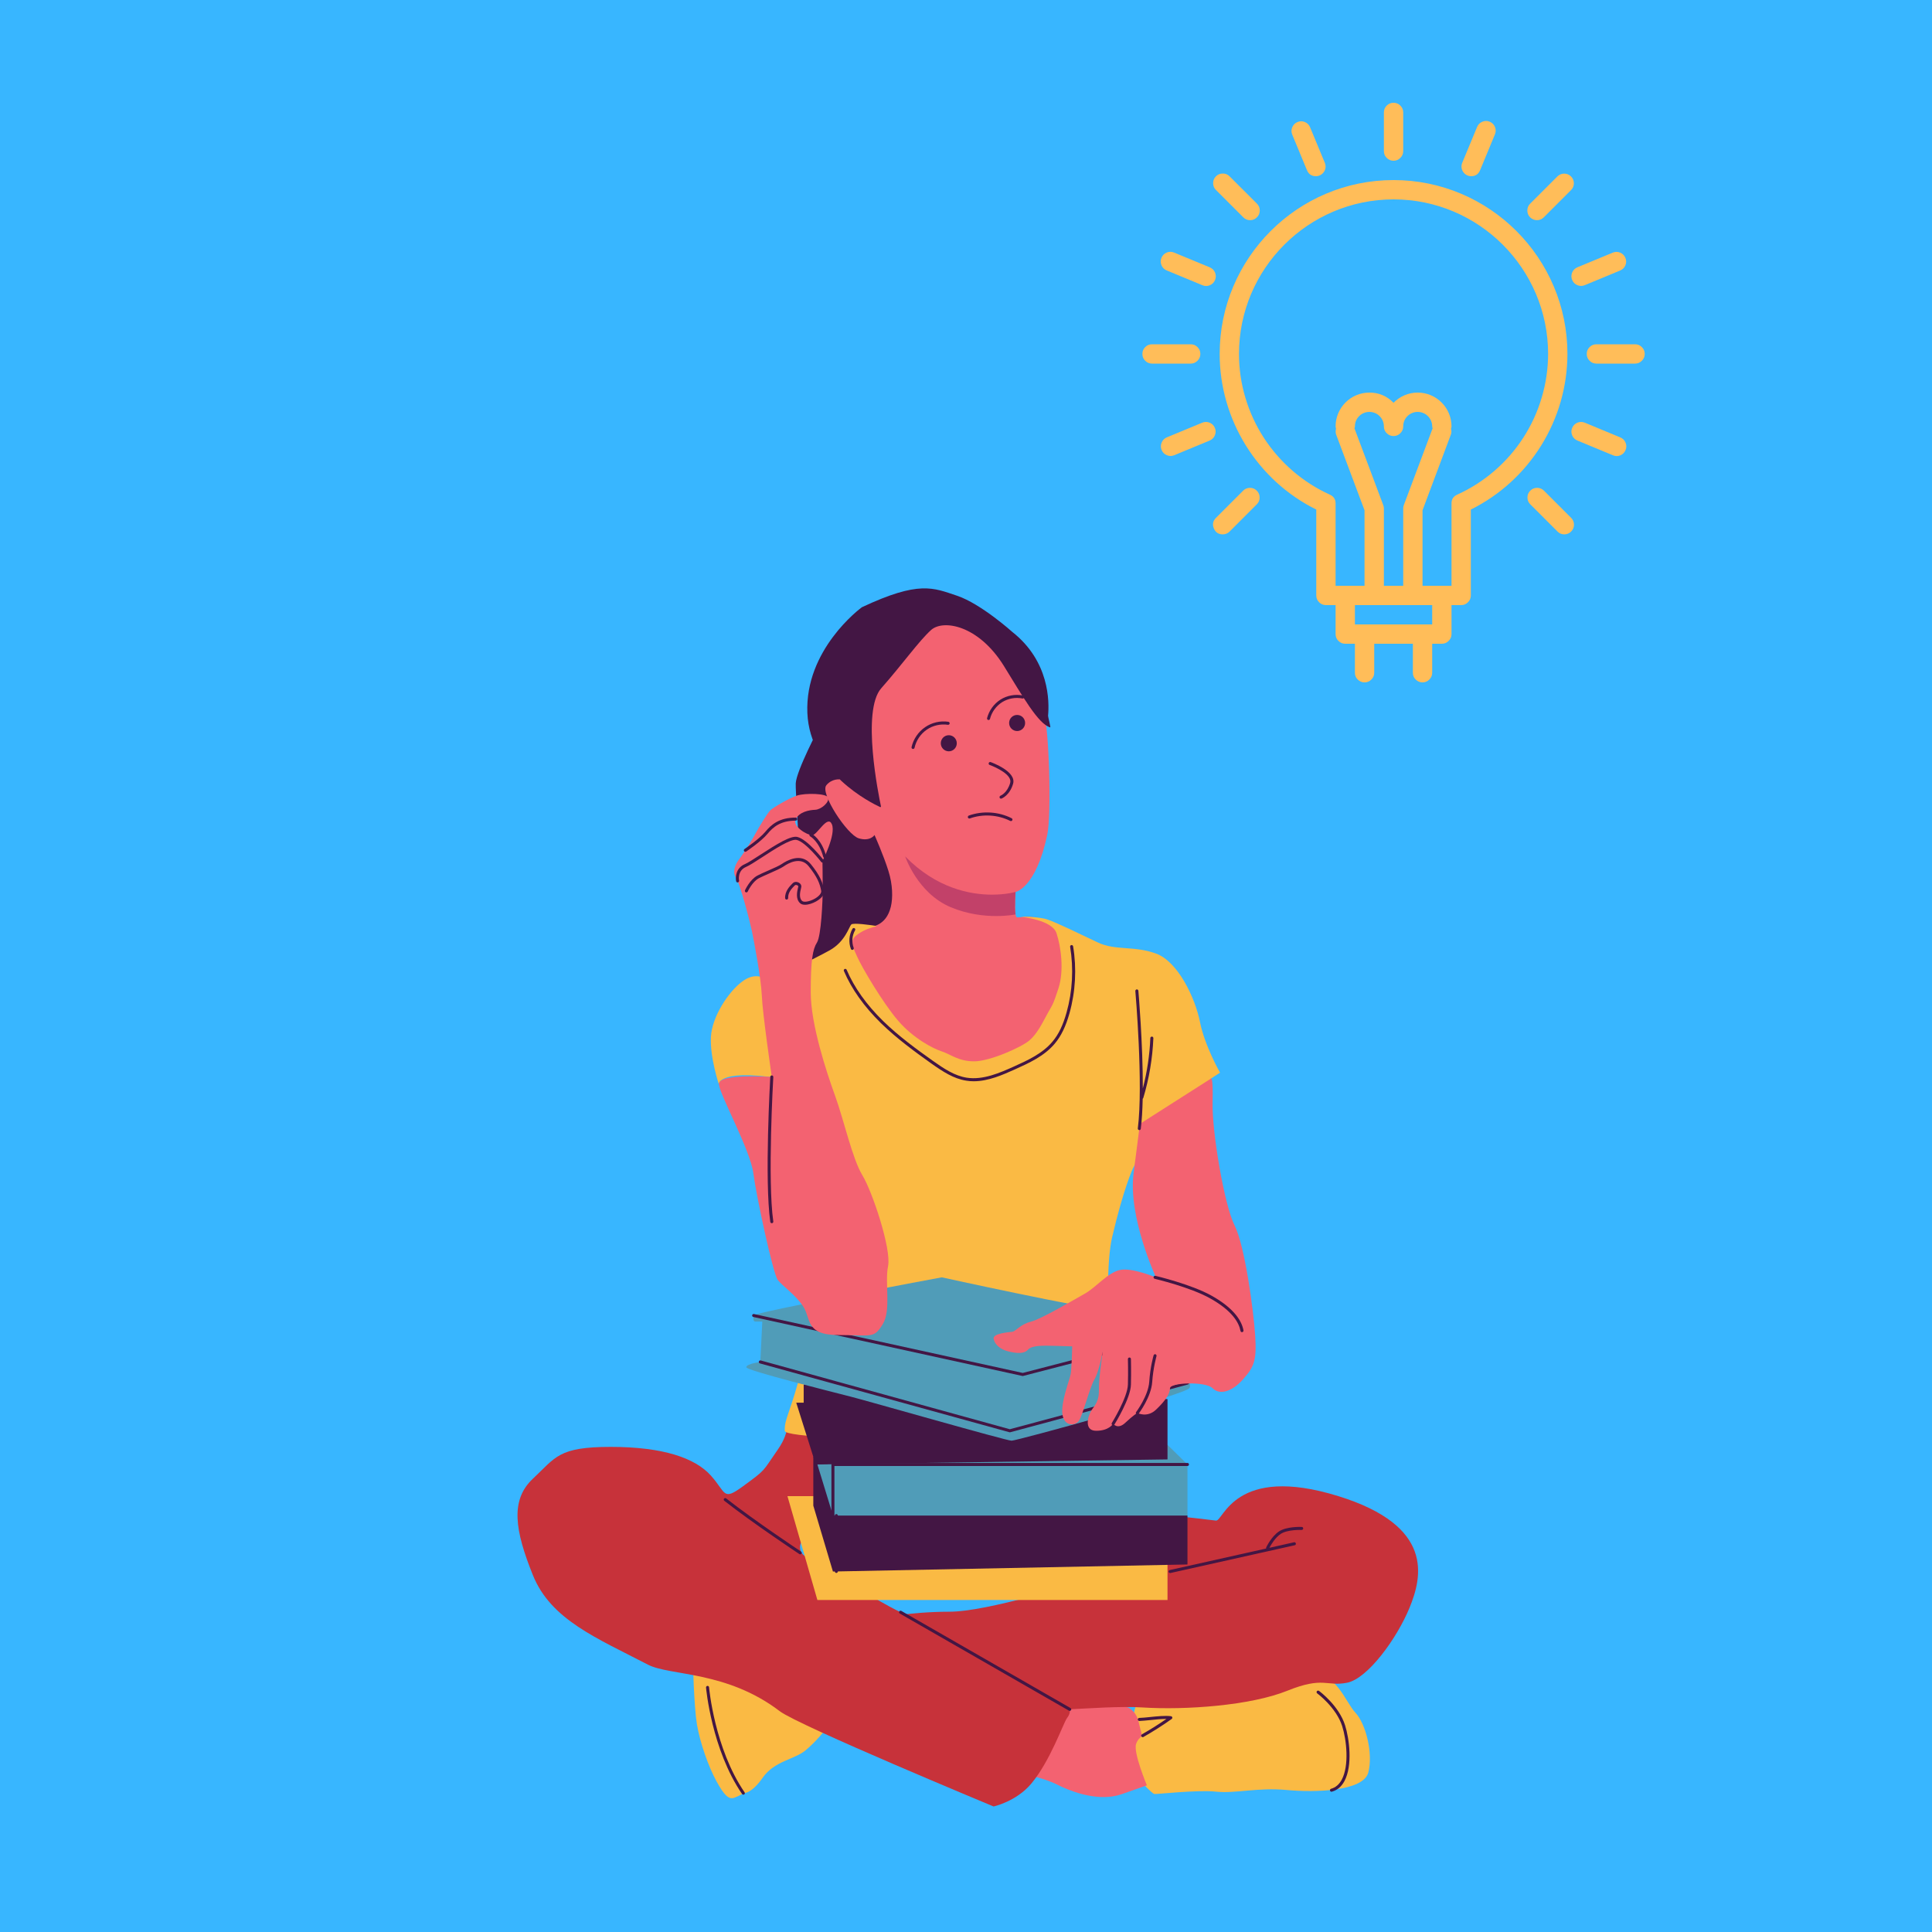 <svg xmlns="http://www.w3.org/2000/svg" xmlns:xlink="http://www.w3.org/1999/xlink" width="200" zoomAndPan="magnify" viewBox="0 0 150 150" height="200" preserveAspectRatio="xMidYMid meet" version="1.0"><defs><clipPath id="id1"><path d="M 67.785 115.285 L 110.098 115.285 L 110.098 132.879 L 67.785 132.879 Z M 67.785 115.285 " clip-rule="nonzero"/></clipPath><clipPath id="id2"><path d="M 40 110 L 84 110 L 84 140.281 L 40 140.281 Z M 40 110 " clip-rule="nonzero"/></clipPath><clipPath id="id3"><path d="M 62 45.031 L 82 45.031 L 82 63 L 62 63 Z M 62 45.031 " clip-rule="nonzero"/></clipPath></defs><rect x="-15" width="180" fill="rgb(100%, 100%, 100%)" y="-15" height="180" fill-opacity="1"/><rect x="-15" width="180" fill="rgb(21.959%, 71.37%, 100%)" y="-15" height="180" fill-opacity="1"/><rect x="-15" width="180" fill="rgb(100%, 100%, 100%)" y="-15" height="180" fill-opacity="1"/><rect x="-15" width="180" fill="rgb(21.959%, 71.37%, 100%)" y="-15" height="180" fill-opacity="1"/><path fill="rgb(100%, 74.12%, 34.9%)" d="M 110.445 52.98 C 110.652 52.98 110.828 52.906 110.973 52.758 C 111.121 52.613 111.195 52.438 111.195 52.23 L 111.195 49.98 L 111.945 49.98 C 112.152 49.98 112.328 49.906 112.473 49.758 C 112.621 49.613 112.695 49.438 112.695 49.23 L 112.695 46.98 L 113.445 46.98 C 113.652 46.98 113.828 46.906 113.973 46.758 C 114.121 46.613 114.195 46.438 114.195 46.23 L 114.195 39.562 C 115.316 39.004 116.344 38.301 117.273 37.457 C 118.203 36.609 118.996 35.652 119.66 34.586 C 120.32 33.52 120.824 32.383 121.172 31.176 C 121.516 29.969 121.691 28.734 121.695 27.48 C 121.695 20.035 115.637 13.98 108.195 13.98 C 100.75 13.98 94.695 20.035 94.695 27.48 C 94.695 28.734 94.871 29.969 95.215 31.176 C 95.562 32.383 96.066 33.52 96.727 34.586 C 97.391 35.652 98.184 36.609 99.113 37.457 C 100.043 38.301 101.07 39.004 102.195 39.562 L 102.195 46.23 C 102.195 46.438 102.266 46.613 102.414 46.758 C 102.559 46.906 102.738 46.98 102.945 46.98 L 103.695 46.98 L 103.695 49.23 C 103.695 49.438 103.766 49.613 103.914 49.758 C 104.059 49.906 104.238 49.98 104.445 49.98 L 105.195 49.98 L 105.195 52.23 C 105.195 52.438 105.266 52.613 105.414 52.758 C 105.559 52.906 105.738 52.98 105.945 52.98 C 106.152 52.98 106.328 52.906 106.473 52.758 C 106.621 52.613 106.695 52.438 106.695 52.23 L 106.695 49.98 L 109.695 49.98 L 109.695 52.23 C 109.695 52.438 109.766 52.613 109.914 52.758 C 110.059 52.906 110.238 52.98 110.445 52.98 Z M 103.254 38.406 C 102.203 37.93 101.242 37.316 100.367 36.562 C 99.496 35.809 98.746 34.949 98.117 33.98 C 97.492 33.012 97.016 31.973 96.688 30.867 C 96.359 29.762 96.195 28.633 96.195 27.48 C 96.195 20.863 101.578 15.48 108.195 15.48 C 114.809 15.48 120.195 20.863 120.195 27.48 C 120.191 28.633 120.027 29.762 119.699 30.867 C 119.371 31.973 118.895 33.012 118.27 33.98 C 117.645 34.949 116.895 35.809 116.02 36.562 C 115.145 37.316 114.184 37.93 113.133 38.406 C 112.84 38.539 112.691 38.766 112.695 39.09 L 112.695 45.48 L 110.445 45.48 L 110.445 39.617 L 112.645 33.742 C 112.699 33.594 112.699 33.441 112.656 33.293 C 112.672 33.23 112.695 33.172 112.695 33.105 C 112.695 31.656 111.516 30.48 110.07 30.48 C 109.332 30.48 108.672 30.785 108.195 31.273 C 107.68 30.746 107.055 30.48 106.32 30.48 C 104.871 30.48 103.695 31.656 103.695 33.105 C 103.695 33.172 103.715 33.23 103.73 33.293 C 103.688 33.441 103.688 33.594 103.738 33.742 L 105.941 39.617 L 105.941 45.48 L 103.695 45.48 L 103.695 39.09 C 103.695 38.766 103.547 38.539 103.254 38.406 Z M 107.395 39.215 L 105.16 33.258 C 105.176 33.207 105.195 33.16 105.195 33.105 C 105.195 32.957 105.223 32.812 105.277 32.672 C 105.336 32.535 105.418 32.414 105.523 32.309 C 105.629 32.203 105.75 32.121 105.887 32.066 C 106.027 32.008 106.168 31.98 106.32 31.98 C 106.469 31.98 106.609 32.008 106.75 32.066 C 106.887 32.121 107.008 32.203 107.113 32.309 C 107.219 32.414 107.301 32.535 107.359 32.672 C 107.414 32.812 107.445 32.957 107.445 33.105 C 107.445 33.312 107.516 33.488 107.664 33.633 C 107.809 33.781 107.988 33.855 108.195 33.855 C 108.402 33.855 108.578 33.781 108.723 33.633 C 108.871 33.488 108.945 33.312 108.945 33.105 C 108.945 32.957 108.973 32.812 109.027 32.672 C 109.086 32.535 109.168 32.414 109.273 32.309 C 109.379 32.203 109.5 32.121 109.637 32.066 C 109.777 32.008 109.918 31.98 110.07 31.98 C 110.219 31.98 110.359 32.008 110.5 32.066 C 110.637 32.121 110.758 32.203 110.863 32.309 C 110.969 32.414 111.051 32.535 111.109 32.672 C 111.164 32.812 111.195 32.957 111.195 33.105 C 111.195 33.16 111.215 33.207 111.227 33.258 L 108.992 39.215 C 108.961 39.301 108.945 39.387 108.945 39.48 L 108.945 45.48 L 107.445 45.48 L 107.445 39.48 C 107.445 39.391 107.426 39.301 107.395 39.215 Z M 111.195 46.98 L 111.195 48.48 L 105.195 48.48 L 105.195 46.98 Z M 108.945 11.73 L 108.945 8.73 C 108.945 8.523 108.871 8.344 108.723 8.199 C 108.578 8.051 108.402 7.98 108.195 7.98 C 107.988 7.98 107.809 8.051 107.664 8.199 C 107.516 8.344 107.445 8.523 107.445 8.73 L 107.445 11.73 C 107.445 11.938 107.516 12.113 107.664 12.258 C 107.809 12.406 107.988 12.48 108.195 12.48 C 108.402 12.48 108.578 12.406 108.723 12.258 C 108.871 12.113 108.945 11.938 108.945 11.73 Z M 123.195 27.48 C 123.195 27.688 123.266 27.863 123.414 28.008 C 123.559 28.156 123.738 28.23 123.945 28.23 L 126.945 28.23 C 127.152 28.23 127.328 28.156 127.473 28.008 C 127.621 27.863 127.695 27.688 127.695 27.48 C 127.695 27.273 127.621 27.094 127.473 26.949 C 127.328 26.801 127.152 26.73 126.945 26.73 L 123.945 26.73 C 123.738 26.73 123.559 26.801 123.414 26.949 C 123.266 27.094 123.195 27.273 123.195 27.48 Z M 89.445 28.23 L 92.445 28.23 C 92.652 28.23 92.828 28.156 92.973 28.008 C 93.121 27.863 93.195 27.688 93.195 27.48 C 93.195 27.273 93.121 27.094 92.973 26.949 C 92.828 26.801 92.652 26.73 92.445 26.73 L 89.445 26.73 C 89.238 26.73 89.059 26.801 88.914 26.949 C 88.766 27.094 88.695 27.273 88.695 27.48 C 88.695 27.688 88.766 27.863 88.914 28.008 C 89.059 28.156 89.238 28.23 89.445 28.23 Z M 114.219 13.68 C 114.555 13.68 114.785 13.523 114.914 13.215 L 116.062 10.441 C 116.145 10.25 116.148 10.059 116.07 9.863 C 115.992 9.668 115.855 9.531 115.66 9.449 C 115.469 9.371 115.273 9.371 115.082 9.453 C 114.887 9.535 114.754 9.676 114.676 9.871 L 113.527 12.641 C 113.48 12.758 113.461 12.879 113.473 13 C 113.488 13.125 113.527 13.242 113.598 13.344 C 113.668 13.449 113.758 13.531 113.867 13.59 C 113.977 13.648 114.094 13.68 114.219 13.68 Z M 122.457 34.199 L 125.23 35.348 C 125.422 35.43 125.613 35.43 125.805 35.352 C 125.996 35.27 126.129 35.133 126.207 34.941 C 126.289 34.75 126.289 34.559 126.207 34.367 C 126.129 34.176 125.992 34.043 125.801 33.961 L 123.031 32.812 C 122.84 32.738 122.648 32.742 122.461 32.82 C 122.273 32.902 122.141 33.035 122.062 33.227 C 121.984 33.414 121.984 33.602 122.059 33.793 C 122.137 33.98 122.27 34.117 122.457 34.199 Z M 90.582 20.996 L 93.355 22.145 C 93.547 22.227 93.738 22.227 93.93 22.148 C 94.121 22.066 94.258 21.93 94.336 21.738 C 94.414 21.547 94.414 21.355 94.336 21.164 C 94.258 20.973 94.121 20.84 93.93 20.758 L 91.156 19.609 C 90.965 19.531 90.773 19.531 90.582 19.609 C 90.391 19.688 90.258 19.824 90.176 20.016 C 90.098 20.207 90.098 20.398 90.176 20.59 C 90.258 20.781 90.391 20.918 90.582 20.996 Z M 118.801 15.812 C 118.652 15.957 118.582 16.137 118.582 16.344 C 118.582 16.551 118.652 16.727 118.801 16.875 C 118.949 17.02 119.125 17.094 119.332 17.094 C 119.539 17.094 119.715 17.02 119.863 16.871 L 121.984 14.75 C 122.125 14.605 122.195 14.43 122.195 14.223 C 122.191 14.02 122.117 13.844 121.973 13.699 C 121.828 13.555 121.656 13.484 121.449 13.48 C 121.246 13.48 121.07 13.551 120.922 13.691 Z M 94.934 41.488 C 95.141 41.488 95.32 41.414 95.465 41.27 L 97.586 39.148 C 97.73 39 97.801 38.824 97.797 38.621 C 97.797 38.414 97.723 38.242 97.578 38.098 C 97.434 37.953 97.258 37.879 97.055 37.875 C 96.848 37.875 96.672 37.945 96.527 38.086 L 94.406 40.207 C 94.172 40.445 94.117 40.715 94.242 41.023 C 94.371 41.332 94.602 41.488 94.934 41.488 Z M 120.922 41.266 C 121.066 41.414 121.246 41.488 121.453 41.488 C 121.66 41.488 121.836 41.414 121.984 41.266 C 122.129 41.121 122.203 40.945 122.203 40.738 C 122.203 40.531 122.129 40.352 121.984 40.207 L 119.863 38.086 C 119.715 37.945 119.539 37.875 119.336 37.875 C 119.129 37.879 118.957 37.949 118.812 38.094 C 118.664 38.238 118.594 38.414 118.59 38.617 C 118.59 38.824 118.66 39 118.801 39.145 Z M 94.406 13.691 C 94.258 13.836 94.188 14.016 94.188 14.223 C 94.188 14.43 94.258 14.605 94.406 14.75 L 96.527 16.871 C 96.672 17.02 96.852 17.094 97.059 17.094 C 97.266 17.094 97.441 17.02 97.59 16.871 C 97.734 16.727 97.809 16.551 97.809 16.344 C 97.809 16.137 97.734 15.957 97.59 15.812 L 95.465 13.691 C 95.32 13.543 95.145 13.473 94.938 13.473 C 94.73 13.473 94.551 13.543 94.406 13.691 Z M 125.23 19.609 L 122.457 20.758 C 122.27 20.84 122.137 20.977 122.059 21.164 C 121.984 21.355 121.984 21.543 122.062 21.734 C 122.141 21.922 122.273 22.059 122.461 22.137 C 122.648 22.219 122.84 22.219 123.031 22.145 L 125.801 20.996 C 125.988 20.914 126.121 20.781 126.199 20.59 C 126.277 20.398 126.273 20.211 126.195 20.023 C 126.117 19.832 125.984 19.699 125.797 19.617 C 125.609 19.539 125.418 19.535 125.23 19.609 Z M 93.355 32.812 L 90.582 33.961 C 90.395 34.043 90.262 34.18 90.188 34.367 C 90.109 34.559 90.109 34.746 90.188 34.938 C 90.266 35.125 90.398 35.262 90.59 35.34 C 90.777 35.422 90.965 35.422 91.156 35.348 L 93.93 34.199 C 94.117 34.117 94.25 33.98 94.324 33.793 C 94.402 33.602 94.402 33.414 94.324 33.227 C 94.246 33.035 94.113 32.902 93.922 32.82 C 93.734 32.742 93.547 32.738 93.355 32.812 Z M 102.168 13.68 C 102.293 13.68 102.41 13.648 102.52 13.59 C 102.629 13.531 102.719 13.449 102.789 13.344 C 102.859 13.242 102.902 13.125 102.914 13 C 102.926 12.879 102.906 12.758 102.859 12.641 L 101.711 9.871 C 101.629 9.684 101.492 9.551 101.305 9.473 C 101.113 9.395 100.926 9.398 100.734 9.477 C 100.547 9.555 100.414 9.688 100.332 9.875 C 100.254 10.062 100.25 10.254 100.324 10.441 L 101.473 13.215 C 101.602 13.523 101.832 13.68 102.168 13.68 Z M 102.168 13.68 " fill-opacity="1" fill-rule="nonzero"/><path fill="rgb(26.27%, 8.629%, 26.669%)" d="M 63.617 56.453 C 63.617 56.453 61.832 59.824 61.781 60.824 C 61.727 61.82 62.711 72.727 61.781 75.73 C 60.852 78.734 64.688 76.473 66.16 75.73 C 67.633 74.988 72.031 70.328 72.039 69.223 C 72.051 68.121 63.617 56.453 63.617 56.453 " fill-opacity="1" fill-rule="nonzero"/><path fill="rgb(98.039%, 72.939%, 26.669%)" d="M 53.801 129.113 C 53.801 129.113 53.879 132.473 54.109 133.875 C 54.344 135.281 55 137.152 55.621 138.285 C 56.242 139.418 56.59 139.73 57.016 139.574 C 57.441 139.418 57.715 139.223 57.715 139.223 C 57.715 139.223 58.328 139.301 59.219 138.016 C 60.109 136.727 61.707 136.598 62.539 135.898 C 64.184 134.527 65.27 132.547 65.27 132.547 L 53.801 129.113 " fill-opacity="1" fill-rule="nonzero"/><path fill="rgb(98.039%, 72.939%, 26.669%)" d="M 88.387 138.117 C 88.387 138.117 89.445 139.262 89.625 139.285 C 89.809 139.312 92.957 138.949 94.43 139.105 C 95.902 139.262 97.66 138.766 99.879 138.973 C 102.102 139.184 105.848 139.078 106.234 137.621 C 106.621 136.164 106.055 133.848 105.227 132.965 C 104.402 132.078 103.809 129.844 101.586 129.844 C 99.363 129.844 93.734 132.078 91.176 131.559 C 88.617 131.039 88 132.262 88.023 133.434 C 88.051 134.605 87.895 137.18 88.387 138.117 " fill-opacity="1" fill-rule="nonzero"/><path fill="rgb(95.29%, 38.429%, 44.31%)" d="M 79.332 137.699 C 79.332 137.699 81 138.012 82.082 138.559 C 83.027 139.035 84.766 139.715 86.375 139.473 C 86.617 139.438 86.852 139.379 87.082 139.301 C 88.863 138.676 89.043 138.613 89.043 138.613 C 89.043 138.613 87.973 136.062 88.207 135.398 C 88.438 134.734 88.785 135.047 88.555 134.305 C 88.32 133.562 88.438 132.273 85.996 132.273 C 83.555 132.273 78.441 132.512 78.441 132.512 L 79.332 137.699 " fill-opacity="1" fill-rule="nonzero"/><g clip-path="url(#id1)"><path fill="rgb(78.04%, 19.609%, 22.749%)" d="M 67.953 125.676 C 67.953 125.676 70.641 125.133 73.688 125.133 C 76.738 125.133 83.297 122.949 85.469 122.531 C 87.094 122.219 90.367 120.598 91.91 119.801 C 92.242 119.629 92.223 119.148 91.879 119.008 C 90.707 118.531 88.762 117.727 88.617 117.562 C 88.41 117.328 93.418 117.938 94.406 118.059 C 94.988 118.129 95.828 113.656 103.91 116.16 C 111.379 118.473 110.418 122.43 109.438 124.82 C 108.457 127.215 106.184 130.336 104.582 130.648 C 102.98 130.961 102.773 130.129 99.934 131.273 C 97.09 132.418 92.078 132.781 88.691 132.566 C 85.301 132.352 79.27 133.25 76.531 132.625 C 73.793 132.004 67.953 125.676 67.953 125.676 " fill-opacity="1" fill-rule="nonzero"/></g><g clip-path="url(#id2)"><path fill="rgb(78.04%, 19.609%, 22.749%)" d="M 82.504 132.059 C 83.004 132.227 83.223 132.82 82.93 133.262 C 82.898 133.309 82.867 133.355 82.832 133.406 C 82.531 133.844 81.535 136.734 80.059 138.492 C 78.887 139.879 77.141 140.254 77.141 140.254 C 77.141 140.254 61.98 133.961 60.543 132.859 C 56.41 129.703 52.02 130.129 50.312 129.246 C 46.328 127.176 42.77 125.758 41.375 122.297 C 39.98 118.84 39.594 116.473 41.375 114.805 C 43.156 113.141 43.34 112.336 47.418 112.336 C 51.5 112.336 53.977 113.207 55.188 114.559 C 56.402 115.91 56.09 116.559 57.68 115.398 C 59.508 114.059 59.16 114.309 60.375 112.566 C 61.613 110.793 60.438 110.695 62.684 110.461 C 64.23 110.301 68.797 110.656 71.496 110.895 C 72.223 110.957 72.488 111.895 71.902 112.336 L 62.434 119.484 C 61.984 119.824 62.012 120.516 62.492 120.812 C 64.105 121.812 67.297 123.773 69.039 124.719 C 71.441 126.02 76.012 127.891 77.848 129.062 C 79.371 130.035 80.945 131.547 82.504 132.059 " fill-opacity="1" fill-rule="nonzero"/></g><path fill="rgb(95.29%, 38.429%, 44.31%)" d="M 70.539 81.43 C 70.539 81.43 65.316 76.062 65.527 74.246 C 65.738 72.434 66.051 72.117 66.875 72.062 C 67.699 72.012 68.793 71.906 69.164 70.402 C 69.332 69.707 69.309 68.672 68.98 67.629 C 68.605 66.418 67.898 64.832 67.898 64.832 C 67.898 64.832 67.559 65.359 66.668 65.086 C 65.777 64.812 63.637 61.582 64.16 60.961 C 64.598 60.438 65.191 60.512 65.191 60.512 C 65.191 60.512 63.816 54.113 66.82 51.281 C 69.82 48.453 69.609 46.426 73.25 47.379 C 76.891 48.336 78.75 49.703 79.488 51.281 C 80.223 52.863 80.629 54.309 81.039 55.359 C 81.445 56.414 81.652 63.195 81.312 64.805 C 80.43 68.969 78.848 69.25 78.848 69.25 C 78.848 69.25 78.707 71.191 78.961 71.223 C 79.031 71.234 79.148 71.219 79.312 71.199 C 79.727 71.156 80.418 71.117 81.25 71.516 C 82.406 72.074 85.066 74.09 83.555 77.723 C 82.047 81.352 79.488 83.691 76.195 83.223 C 72.902 82.754 70.539 81.43 70.539 81.43 " fill-opacity="1" fill-rule="nonzero"/><g clip-path="url(#id3)"><path fill="rgb(26.27%, 8.629%, 26.669%)" d="M 66.926 47.141 L 66.918 47.145 C 66.793 47.234 62.48 50.438 62.684 55.359 C 62.875 59.984 67.629 62.336 68.332 62.66 C 68.371 62.676 68.406 62.645 68.398 62.605 C 68.215 61.742 66.875 55.184 68.418 53.438 C 70.074 51.562 71.363 49.742 72.293 48.91 C 73.223 48.078 75.965 48.52 77.941 51.703 C 79.359 53.992 80.613 56.23 81.539 56.473 C 81.594 56.488 81.363 55.633 81.371 55.574 C 81.477 54.461 81.477 51.336 78.598 49.066 C 78.598 49.066 76.168 46.879 74.309 46.254 C 72.449 45.633 71.363 45.062 66.926 47.141 " fill-opacity="1" fill-rule="nonzero"/></g><path fill="rgb(98.039%, 72.939%, 26.669%)" d="M 68.008 71.93 C 68.035 71.926 68.031 71.891 68.008 71.887 C 67.582 71.82 66.246 71.625 66.094 71.777 C 65.914 71.957 65.629 73.102 64.418 73.781 C 63.203 74.457 60.23 75.914 59.715 75.938 C 59.199 75.965 58.629 75.445 57.598 76.227 C 56.562 77.004 55.273 78.93 55.195 80.516 C 55.117 82.105 55.816 84.199 55.816 84.199 C 55.816 84.199 55.602 82.809 61.664 83.898 C 61.664 83.898 63.477 101.562 62.398 105.738 C 61.316 109.914 60.902 110.098 60.93 111.086 C 60.953 112.074 86.695 111.855 86.695 111.855 C 86.695 111.855 85.453 99.887 86.344 96.062 C 87.238 92.238 87.957 90.719 87.957 90.719 C 87.957 90.719 88.34 90.031 88.559 89.328 C 88.719 88.816 89.117 88.418 89.637 88.297 L 89.66 88.293 C 91.621 87.832 93.195 86.359 93.797 84.426 L 94.004 83.75 L 94.723 83.281 C 94.723 83.281 93.531 81.195 93.164 79.34 C 92.797 77.488 91.461 74.656 89.754 74.035 C 88.051 73.41 86.598 73.82 85.242 73.176 C 83.887 72.531 82.082 71.652 81.348 71.398 C 80.613 71.145 79.254 71.184 79.254 71.184 C 79.254 71.184 81.676 71.398 82.027 72.453 C 82.375 73.508 82.625 75.359 82.18 76.727 C 81.734 78.094 81.734 77.957 81.328 78.695 C 80.922 79.438 80.535 80.258 79.914 80.785 C 79.293 81.312 76.852 82.402 75.633 82.402 C 74.41 82.402 73.832 81.863 73.133 81.637 C 72.438 81.41 70.926 80.629 69.742 79.262 C 68.562 77.898 66.914 75.105 66.547 74.27 C 66.18 73.43 65.887 73.039 66.605 72.531 C 67.152 72.145 67.754 71.984 68.008 71.93 " fill-opacity="1" fill-rule="nonzero"/><path fill="rgb(98.039%, 72.939%, 26.669%)" d="M 63.145 116.16 L 61.137 116.16 L 63.461 124.223 L 90.645 124.223 L 90.645 121.496 L 89.754 116.16 L 63.145 116.16 " fill-opacity="1" fill-rule="nonzero"/><path fill="rgb(26.27%, 8.629%, 26.669%)" d="M 63.145 113.113 L 63.145 116.898 L 64.668 122.012 L 92.195 121.465 L 92.195 117.668 L 65.945 112.18 L 63.145 113.113 " fill-opacity="1" fill-rule="nonzero"/><path fill="rgb(31.369%, 61.179%, 72.159%)" d="M 63.461 113.699 L 64.676 117.668 L 92.195 117.668 L 92.195 113.699 L 90.645 112.18 " fill-opacity="1" fill-rule="nonzero"/><path fill="rgb(26.27%, 8.629%, 26.669%)" d="M 62.398 107.5 L 62.398 108.902 L 61.82 108.902 L 63.332 113.699 L 90.645 113.309 L 90.645 108.629 L 64.418 106.715 L 62.398 107.5 " fill-opacity="1" fill-rule="nonzero"/><path fill="rgb(31.369%, 61.179%, 72.159%)" d="M 73.121 99.172 C 73.121 99.172 58.539 101.875 58.512 102.137 C 58.488 102.398 58.461 102.605 58.656 102.605 C 58.848 102.605 59.184 102.605 59.184 102.605 L 59.031 105.738 C 59.031 105.738 57.918 105.895 57.945 106.156 C 57.973 106.414 64.621 108.066 66.043 108.434 C 67.465 108.797 78.133 111.855 78.539 111.855 C 78.945 111.855 92.004 108.277 92.352 107.77 C 92.699 107.262 90.781 102.422 87.199 101.953 C 83.613 101.484 73.121 99.172 73.121 99.172 " fill-opacity="1" fill-rule="nonzero"/><path fill="rgb(26.27%, 8.629%, 26.669%)" d="M 79.41 106.832 L 79.387 106.832 L 58.488 102.25 C 58.426 102.238 58.387 102.176 58.398 102.109 C 58.414 102.047 58.477 102.008 58.539 102.02 L 79.406 106.594 L 90.445 103.73 C 90.508 103.715 90.57 103.75 90.586 103.812 C 90.605 103.879 90.566 103.941 90.504 103.957 L 79.438 106.828 L 79.41 106.832 " fill-opacity="1" fill-rule="nonzero"/><path fill="rgb(26.27%, 8.629%, 26.669%)" d="M 78.402 111.203 L 78.371 111.199 L 59 105.855 C 58.938 105.836 58.898 105.773 58.918 105.707 C 58.934 105.645 59 105.609 59.062 105.625 L 78.402 110.965 L 92.164 107.266 C 92.227 107.246 92.293 107.285 92.309 107.348 C 92.328 107.41 92.289 107.477 92.227 107.492 L 78.434 111.199 L 78.402 111.203 " fill-opacity="1" fill-rule="nonzero"/><path fill="rgb(26.27%, 8.629%, 26.669%)" d="M 63.332 113.82 C 63.266 113.82 63.215 113.766 63.215 113.699 L 63.215 108.629 C 63.215 108.562 63.266 108.512 63.332 108.512 C 63.395 108.512 63.449 108.562 63.449 108.629 L 63.449 113.699 C 63.449 113.766 63.395 113.82 63.332 113.82 " fill-opacity="1" fill-rule="nonzero"/><path fill="rgb(26.27%, 8.629%, 26.669%)" d="M 64.668 117.785 C 64.602 117.785 64.551 117.734 64.551 117.668 L 64.551 113.699 C 64.551 113.637 64.602 113.582 64.668 113.582 L 92.195 113.582 C 92.262 113.582 92.312 113.637 92.312 113.699 C 92.312 113.766 92.262 113.82 92.195 113.82 L 64.785 113.82 L 64.785 117.668 C 64.785 117.734 64.73 117.785 64.668 117.785 " fill-opacity="1" fill-rule="nonzero"/><path fill="rgb(26.27%, 8.629%, 26.669%)" d="M 64.934 122.125 C 64.867 122.125 64.816 122.07 64.816 122.008 L 64.816 117.668 C 64.816 117.602 64.867 117.551 64.934 117.551 C 64.996 117.551 65.051 117.602 65.051 117.668 L 65.051 122.008 C 65.051 122.07 64.996 122.125 64.934 122.125 " fill-opacity="1" fill-rule="nonzero"/><path fill="rgb(95.29%, 38.429%, 44.31%)" d="M 59.922 83.613 C 59.922 83.613 55.699 83.301 55.816 84.199 C 55.93 85.098 58.254 89.297 58.488 91.082 C 58.719 92.863 60.02 98.91 60.387 99.379 C 60.754 99.848 61.703 100.473 62.344 101.406 C 62.984 102.344 62.48 103.652 65.094 103.652 C 67.711 103.652 67.824 103.945 68.523 102.832 C 69.219 101.719 68.676 99.633 68.949 98.305 C 69.219 96.98 67.73 92.512 66.953 91.242 C 66.18 89.973 65.52 86.969 64.844 85.098 C 64.164 83.223 62.945 79.535 62.945 77.039 C 62.945 74.539 63.098 73.703 63.43 73.176 C 63.758 72.648 63.875 69.957 63.875 69.02 C 63.875 68.082 63.855 66.852 63.855 66.852 C 63.855 66.852 64.918 64.805 64.59 64.004 C 64.262 63.203 63.445 64.844 63.059 64.844 C 62.672 64.844 61.492 64.16 61.781 63.594 C 62.07 63.027 62.828 62.891 63.293 62.871 C 63.758 62.852 64.395 62.289 64.301 61.938 C 64.203 61.586 62.516 61.566 61.898 61.762 C 61.277 61.957 60 62.715 59.805 62.914 C 59.613 63.105 59.031 64.023 58.605 64.805 C 58.18 65.586 57.5 66.578 57.344 66.773 C 57.191 66.969 56.805 67.633 57.133 68.121 C 57.461 68.609 58.215 71.516 58.371 72.258 C 58.527 73 59.09 75.926 59.148 77.312 C 59.203 78.695 59.922 83.613 59.922 83.613 " fill-opacity="1" fill-rule="nonzero"/><path fill="rgb(95.29%, 38.429%, 44.31%)" d="M 88.496 87.262 C 88.496 87.262 88.457 87.691 88.012 91.082 C 87.566 94.484 89.754 99.184 89.754 99.184 C 89.754 99.184 87.914 98.402 86.965 98.598 C 86.016 98.793 85.105 99.945 84.234 100.434 C 83.363 100.922 80.824 102.422 80.031 102.617 C 79.234 102.812 78.867 103.359 78.598 103.398 C 78.324 103.438 77.066 103.516 77.145 103.945 C 77.223 104.375 77.648 104.766 78.285 104.922 C 78.926 105.078 79.508 105.133 79.816 104.785 C 80.129 104.434 81.039 104.473 81.891 104.492 C 82.742 104.512 83.246 104.531 83.246 104.531 C 83.246 104.531 83.207 106.227 83.129 106.676 C 83.051 107.125 82.336 108.902 82.492 109.836 C 82.645 110.773 83.477 110.715 83.77 110.305 C 84.059 109.895 84.602 107.73 84.969 107.105 C 85.34 106.48 85.629 104.844 85.629 104.844 C 85.629 104.844 85.301 107.008 85.32 107.867 C 85.34 108.727 85.066 109.039 84.777 109.445 C 84.484 109.855 84.098 111.086 85.105 111.086 C 86.113 111.086 86.422 110.539 86.422 110.539 C 86.422 110.539 86.773 111.027 87.371 110.461 C 87.973 109.895 88.301 109.699 88.301 109.699 C 88.301 109.699 89.059 110.109 89.754 109.445 C 90.453 108.781 90.84 108.223 90.84 107.781 C 90.84 107.34 93.605 107.234 94.145 107.781 C 94.688 108.328 95.645 108.066 96.496 107.105 C 97.348 106.141 97.582 105.676 97.453 103.699 C 97.324 101.719 96.652 96.727 95.852 95.141 C 95.051 93.551 94.094 87.855 94.145 85.617 C 94.199 83.379 94.004 83.75 94.004 83.75 L 88.496 87.262 " fill-opacity="1" fill-rule="nonzero"/><path fill="rgb(26.27%, 8.629%, 26.669%)" d="M 76.75 55.902 L 76.719 55.898 C 76.66 55.879 76.621 55.816 76.637 55.754 C 76.789 55.164 77.168 54.641 77.68 54.316 C 78.195 53.992 78.828 53.879 79.422 54 C 79.484 54.012 79.527 54.078 79.512 54.141 C 79.5 54.203 79.438 54.246 79.375 54.23 C 78.84 54.121 78.27 54.227 77.805 54.516 C 77.344 54.809 77 55.277 76.863 55.812 C 76.852 55.863 76.801 55.902 76.75 55.902 Z M 70.891 58.148 L 70.863 58.148 C 70.801 58.133 70.762 58.07 70.773 58.004 C 70.914 57.383 71.297 56.82 71.82 56.461 C 72.344 56.098 73.004 55.945 73.629 56.039 C 73.695 56.051 73.738 56.109 73.73 56.176 C 73.719 56.238 73.66 56.281 73.594 56.273 C 73.027 56.188 72.426 56.324 71.953 56.652 C 71.477 56.98 71.129 57.492 71.004 58.059 C 70.992 58.113 70.941 58.148 70.891 58.148 Z M 77.719 62.008 C 77.672 62.008 77.629 61.977 77.609 61.93 C 77.586 61.871 77.621 61.801 77.68 61.777 C 77.699 61.77 78.203 61.566 78.43 60.785 C 78.609 60.168 77.34 59.57 76.836 59.391 C 76.777 59.371 76.742 59.305 76.766 59.242 C 76.785 59.18 76.852 59.148 76.914 59.168 C 76.996 59.199 78.934 59.895 78.656 60.852 C 78.395 61.754 77.785 61.988 77.762 62 Z M 78.492 63.75 C 78.473 63.75 78.453 63.746 78.438 63.738 C 77.48 63.254 76.309 63.18 75.301 63.543 C 75.238 63.566 75.172 63.535 75.148 63.473 C 75.129 63.41 75.16 63.344 75.219 63.32 C 76.289 62.938 77.531 63.012 78.543 63.527 C 78.602 63.559 78.625 63.629 78.594 63.688 C 78.574 63.727 78.535 63.75 78.492 63.75 Z M 57.871 66.133 C 57.832 66.133 57.793 66.113 57.77 66.082 C 57.734 66.027 57.75 65.953 57.805 65.918 C 57.816 65.91 58.938 65.156 59.406 64.594 C 59.883 64.012 60.504 63.477 61.781 63.477 C 61.844 63.477 61.898 63.531 61.898 63.594 C 61.898 63.66 61.844 63.715 61.781 63.715 C 60.602 63.715 60.027 64.207 59.586 64.742 C 59.094 65.336 57.98 66.082 57.934 66.113 C 57.914 66.125 57.891 66.133 57.871 66.133 Z M 64.027 66.613 C 63.977 66.613 63.93 66.578 63.914 66.523 C 63.598 65.32 62.91 64.938 62.906 64.938 C 62.848 64.906 62.824 64.832 62.855 64.777 C 62.887 64.719 62.957 64.695 63.012 64.727 C 63.047 64.742 63.793 65.152 64.141 66.465 C 64.156 66.527 64.121 66.59 64.059 66.609 Z M 57.266 68.512 C 57.211 68.512 57.164 68.473 57.152 68.414 C 57.086 68.086 57.141 67.387 57.824 67.094 C 58.074 66.988 58.52 66.699 59.035 66.363 C 60.352 65.508 61.398 64.863 61.902 64.98 C 62.691 65.164 63.895 66.715 63.945 66.781 C 63.984 66.832 63.977 66.906 63.926 66.945 C 63.875 66.984 63.801 66.977 63.762 66.926 C 63.75 66.91 62.559 65.375 61.852 65.211 C 61.398 65.105 60.105 65.949 59.164 66.562 C 58.637 66.902 58.184 67.199 57.914 67.312 C 57.238 67.605 57.375 68.34 57.383 68.371 C 57.395 68.434 57.352 68.496 57.289 68.508 Z M 62.5 70.246 C 62.348 70.246 62.215 70.211 62.121 70.125 C 61.75 69.793 61.891 69.207 61.957 68.926 C 61.969 68.883 61.977 68.848 61.98 68.824 C 61.984 68.797 61.953 68.762 61.906 68.734 C 61.844 68.703 61.754 68.695 61.711 68.738 L 61.668 68.781 C 61.496 68.957 61.172 69.285 61.191 69.719 C 61.195 69.785 61.145 69.84 61.078 69.844 C 61.012 69.844 60.961 69.797 60.957 69.73 C 60.934 69.195 61.316 68.805 61.504 68.617 L 61.543 68.578 C 61.672 68.441 61.871 68.453 62.012 68.523 C 62.156 68.598 62.234 68.73 62.211 68.863 C 62.207 68.895 62.195 68.934 62.188 68.98 C 62.125 69.238 62.012 69.715 62.277 69.949 C 62.418 70.078 62.863 69.996 63.254 69.777 C 63.59 69.586 63.789 69.348 63.758 69.168 C 63.656 68.602 63.453 68.082 62.777 67.246 C 62.156 66.48 61.215 67.008 60.84 67.27 C 60.633 67.414 60.168 67.617 59.715 67.82 C 59.398 67.957 59.102 68.09 58.914 68.188 C 58.402 68.461 58.059 69.211 58.055 69.215 C 58.027 69.277 57.961 69.301 57.898 69.273 C 57.84 69.246 57.816 69.176 57.844 69.117 C 57.859 69.086 58.223 68.289 58.805 67.98 C 59 67.875 59.301 67.742 59.621 67.602 C 60.043 67.418 60.52 67.207 60.707 67.074 C 61.043 66.844 62.191 66.152 62.957 67.098 C 63.664 67.969 63.883 68.539 63.988 69.129 C 64.039 69.414 63.809 69.734 63.367 69.984 C 63.102 70.133 62.773 70.246 62.5 70.246 Z M 66.172 73.75 C 66.125 73.75 66.082 73.723 66.062 73.672 C 65.871 73.168 65.918 72.582 66.184 72.113 C 66.219 72.055 66.289 72.035 66.344 72.066 C 66.402 72.102 66.422 72.172 66.387 72.227 C 66.152 72.641 66.113 73.148 66.281 73.59 C 66.305 73.652 66.273 73.719 66.215 73.742 Z M 75.594 83.949 C 75.402 83.949 75.211 83.934 75.02 83.902 C 74.035 83.75 73.199 83.199 72.289 82.555 C 71.055 81.676 69.633 80.641 68.406 79.445 C 67.086 78.152 66.113 76.785 65.52 75.387 C 65.496 75.328 65.523 75.258 65.582 75.23 C 65.641 75.207 65.711 75.234 65.734 75.293 C 66.316 76.664 67.27 78.004 68.57 79.277 C 69.785 80.461 71.195 81.488 72.422 82.359 C 73.309 82.988 74.121 83.523 75.055 83.672 C 76.34 83.871 77.652 83.281 78.711 82.809 C 79.75 82.34 80.934 81.809 81.715 80.871 C 82.188 80.312 82.535 79.59 82.809 78.605 C 83.27 76.961 83.363 75.199 83.086 73.512 C 83.074 73.449 83.117 73.387 83.184 73.375 C 83.246 73.367 83.305 73.41 83.316 73.473 C 83.602 75.195 83.504 76.992 83.035 78.668 C 82.75 79.688 82.387 80.438 81.895 81.023 C 81.078 82 79.871 82.543 78.805 83.023 C 77.875 83.441 76.75 83.949 75.594 83.949 Z M 88.457 87.742 L 88.441 87.738 C 88.375 87.73 88.332 87.672 88.34 87.609 C 88.773 84.203 88.156 77.02 88.148 76.945 C 88.145 76.883 88.191 76.824 88.254 76.816 C 88.32 76.812 88.379 76.859 88.383 76.926 C 88.387 76.98 88.738 81.035 88.727 84.508 C 89.062 83.23 89.258 81.914 89.312 80.59 C 89.312 80.527 89.371 80.484 89.434 80.48 C 89.496 80.48 89.547 80.535 89.547 80.602 C 89.48 82.176 89.219 83.734 88.766 85.242 C 88.758 85.27 88.742 85.289 88.719 85.305 C 88.699 86.172 88.656 86.977 88.57 87.637 C 88.562 87.699 88.512 87.742 88.457 87.742 Z M 59.922 94.969 C 59.863 94.969 59.812 94.926 59.805 94.867 C 59.344 91.656 59.801 83.688 59.805 83.605 C 59.809 83.539 59.863 83.488 59.93 83.496 C 59.992 83.5 60.043 83.555 60.039 83.621 C 60.035 83.699 59.578 91.645 60.039 94.836 C 60.047 94.898 60.004 94.961 59.938 94.969 Z M 96.426 103.43 C 96.371 103.43 96.32 103.391 96.312 103.332 C 96.199 102.719 95.703 101.781 93.957 100.805 C 92.395 99.93 89.68 99.293 89.652 99.285 C 89.59 99.27 89.551 99.207 89.562 99.145 C 89.578 99.082 89.641 99.039 89.703 99.055 C 89.73 99.062 92.477 99.707 94.07 100.598 C 95.898 101.621 96.422 102.625 96.543 103.289 C 96.555 103.355 96.512 103.414 96.449 103.426 Z M 88.301 109.816 C 88.277 109.816 88.254 109.809 88.23 109.793 C 88.18 109.754 88.168 109.68 88.211 109.629 C 88.219 109.617 89.152 108.375 89.227 107.281 C 89.301 106.137 89.555 105.262 89.566 105.227 C 89.582 105.164 89.648 105.125 89.711 105.145 C 89.773 105.164 89.809 105.23 89.789 105.293 C 89.789 105.301 89.535 106.18 89.457 107.297 C 89.379 108.461 88.434 109.719 88.395 109.773 C 88.371 109.805 88.336 109.816 88.301 109.816 Z M 86.422 110.656 C 86.402 110.656 86.379 110.652 86.363 110.641 C 86.305 110.605 86.289 110.531 86.324 110.477 C 86.336 110.457 87.547 108.496 87.57 107.496 C 87.598 106.469 87.57 105.527 87.57 105.516 C 87.57 105.453 87.621 105.398 87.688 105.395 C 87.75 105.398 87.805 105.445 87.805 105.512 C 87.805 105.52 87.832 106.469 87.805 107.504 C 87.781 108.566 86.574 110.52 86.523 110.602 C 86.5 110.637 86.461 110.656 86.422 110.656 Z M 62.133 120.68 C 62.109 120.68 62.086 120.672 62.066 120.66 C 62.031 120.637 58.445 118.258 56.234 116.52 C 56.184 116.48 56.176 116.406 56.215 116.355 C 56.254 116.305 56.328 116.293 56.379 116.336 C 58.582 118.066 62.16 120.441 62.195 120.465 C 62.25 120.5 62.266 120.574 62.23 120.629 C 62.207 120.66 62.168 120.68 62.133 120.68 Z M 90.844 122.129 C 90.789 122.129 90.742 122.094 90.73 122.039 C 90.715 121.973 90.758 121.91 90.82 121.898 L 98.305 120.227 C 98.293 120.199 98.297 120.168 98.309 120.141 C 98.324 120.105 98.707 119.297 99.297 118.902 C 99.891 118.504 101.023 118.547 101.07 118.551 C 101.133 118.551 101.184 118.605 101.18 118.672 C 101.18 118.738 101.129 118.777 101.059 118.785 C 101.047 118.781 99.953 118.742 99.426 119.098 C 98.988 119.395 98.66 119.969 98.555 120.172 L 100.469 119.742 C 100.535 119.73 100.598 119.77 100.609 119.832 C 100.625 119.898 100.586 119.961 100.523 119.973 L 90.871 122.129 Z M 83.055 132.832 C 83.031 132.832 83.012 132.828 82.996 132.816 L 69.863 125.277 C 69.805 125.242 69.785 125.172 69.816 125.113 C 69.848 125.059 69.922 125.039 69.977 125.07 L 83.109 132.609 C 83.168 132.645 83.188 132.715 83.156 132.773 C 83.133 132.809 83.094 132.832 83.055 132.832 Z M 88.719 134.875 C 88.676 134.875 88.637 134.852 88.613 134.812 C 88.582 134.758 88.602 134.688 88.66 134.652 C 89.309 134.285 89.945 133.883 90.562 133.457 C 90.176 133.457 89.715 133.5 89.297 133.547 C 88.988 133.578 88.699 133.605 88.457 133.617 C 88.402 133.613 88.34 133.566 88.336 133.504 C 88.336 133.438 88.383 133.383 88.449 133.379 C 88.684 133.371 88.969 133.344 89.273 133.312 C 89.832 133.254 90.469 133.188 90.918 133.246 C 90.965 133.254 91.004 133.289 91.016 133.336 C 91.027 133.383 91.008 133.434 90.969 133.461 C 90.266 133.961 89.527 134.434 88.773 134.859 C 88.758 134.871 88.734 134.875 88.719 134.875 Z M 103.375 139.109 C 103.324 139.109 103.277 139.078 103.262 139.023 C 103.246 138.961 103.281 138.895 103.344 138.879 C 103.691 138.785 103.973 138.547 104.172 138.176 C 104.762 137.082 104.547 135.086 104.207 134.016 C 103.746 132.57 102.281 131.48 102.266 131.473 C 102.215 131.434 102.203 131.359 102.242 131.305 C 102.281 131.254 102.352 131.242 102.406 131.281 C 102.469 131.324 103.945 132.422 104.43 133.945 C 104.758 134.977 105.035 137.066 104.379 138.289 C 104.145 138.719 103.82 138.992 103.406 139.105 Z M 57.715 139.34 C 57.676 139.34 57.641 139.32 57.617 139.289 C 55.25 135.84 54.82 131.066 54.816 131.02 C 54.812 130.953 54.859 130.898 54.926 130.891 C 54.988 130.887 55.047 130.934 55.051 131 C 55.055 131.047 55.477 135.758 57.809 139.156 C 57.848 139.207 57.832 139.281 57.781 139.32 C 57.758 139.332 57.734 139.34 57.715 139.34 " fill-opacity="1" fill-rule="nonzero"/><path fill="rgb(79.219%, 67.059%, 79.999%)" d="M 78.844 70.961 C 78.762 70.422 78.848 69.25 78.848 69.25 L 78.84 69.387 C 78.809 69.91 78.809 70.438 78.844 70.961 " fill-opacity="1" fill-rule="nonzero"/><path fill="rgb(76.079%, 25.49%, 41.179%)" d="M 77.352 71.121 C 76.41 71.121 75.129 70.988 73.812 70.434 C 71.234 69.352 70.277 66.492 70.277 66.492 C 72.699 68.969 75.32 69.461 77.02 69.461 C 78.133 69.461 78.848 69.25 78.848 69.25 C 78.848 69.25 78.762 70.422 78.844 70.961 C 78.844 70.973 78.848 70.984 78.848 70.996 C 78.848 70.996 78.258 71.121 77.352 71.121 " fill-opacity="1" fill-rule="nonzero"/><path fill="rgb(26.27%, 8.629%, 26.669%)" d="M 74.285 57.707 C 74.285 58.051 74.008 58.332 73.664 58.332 C 73.32 58.332 73.043 58.051 73.043 57.707 C 73.043 57.363 73.32 57.082 73.664 57.082 C 74.008 57.082 74.285 57.363 74.285 57.707 " fill-opacity="1" fill-rule="nonzero"/><path fill="rgb(26.27%, 8.629%, 26.669%)" d="M 79.59 56.133 C 79.59 56.477 79.312 56.758 78.969 56.758 C 78.625 56.758 78.348 56.477 78.348 56.133 C 78.348 55.785 78.625 55.508 78.969 55.508 C 79.312 55.508 79.59 55.785 79.59 56.133 " fill-opacity="1" fill-rule="nonzero"/></svg>